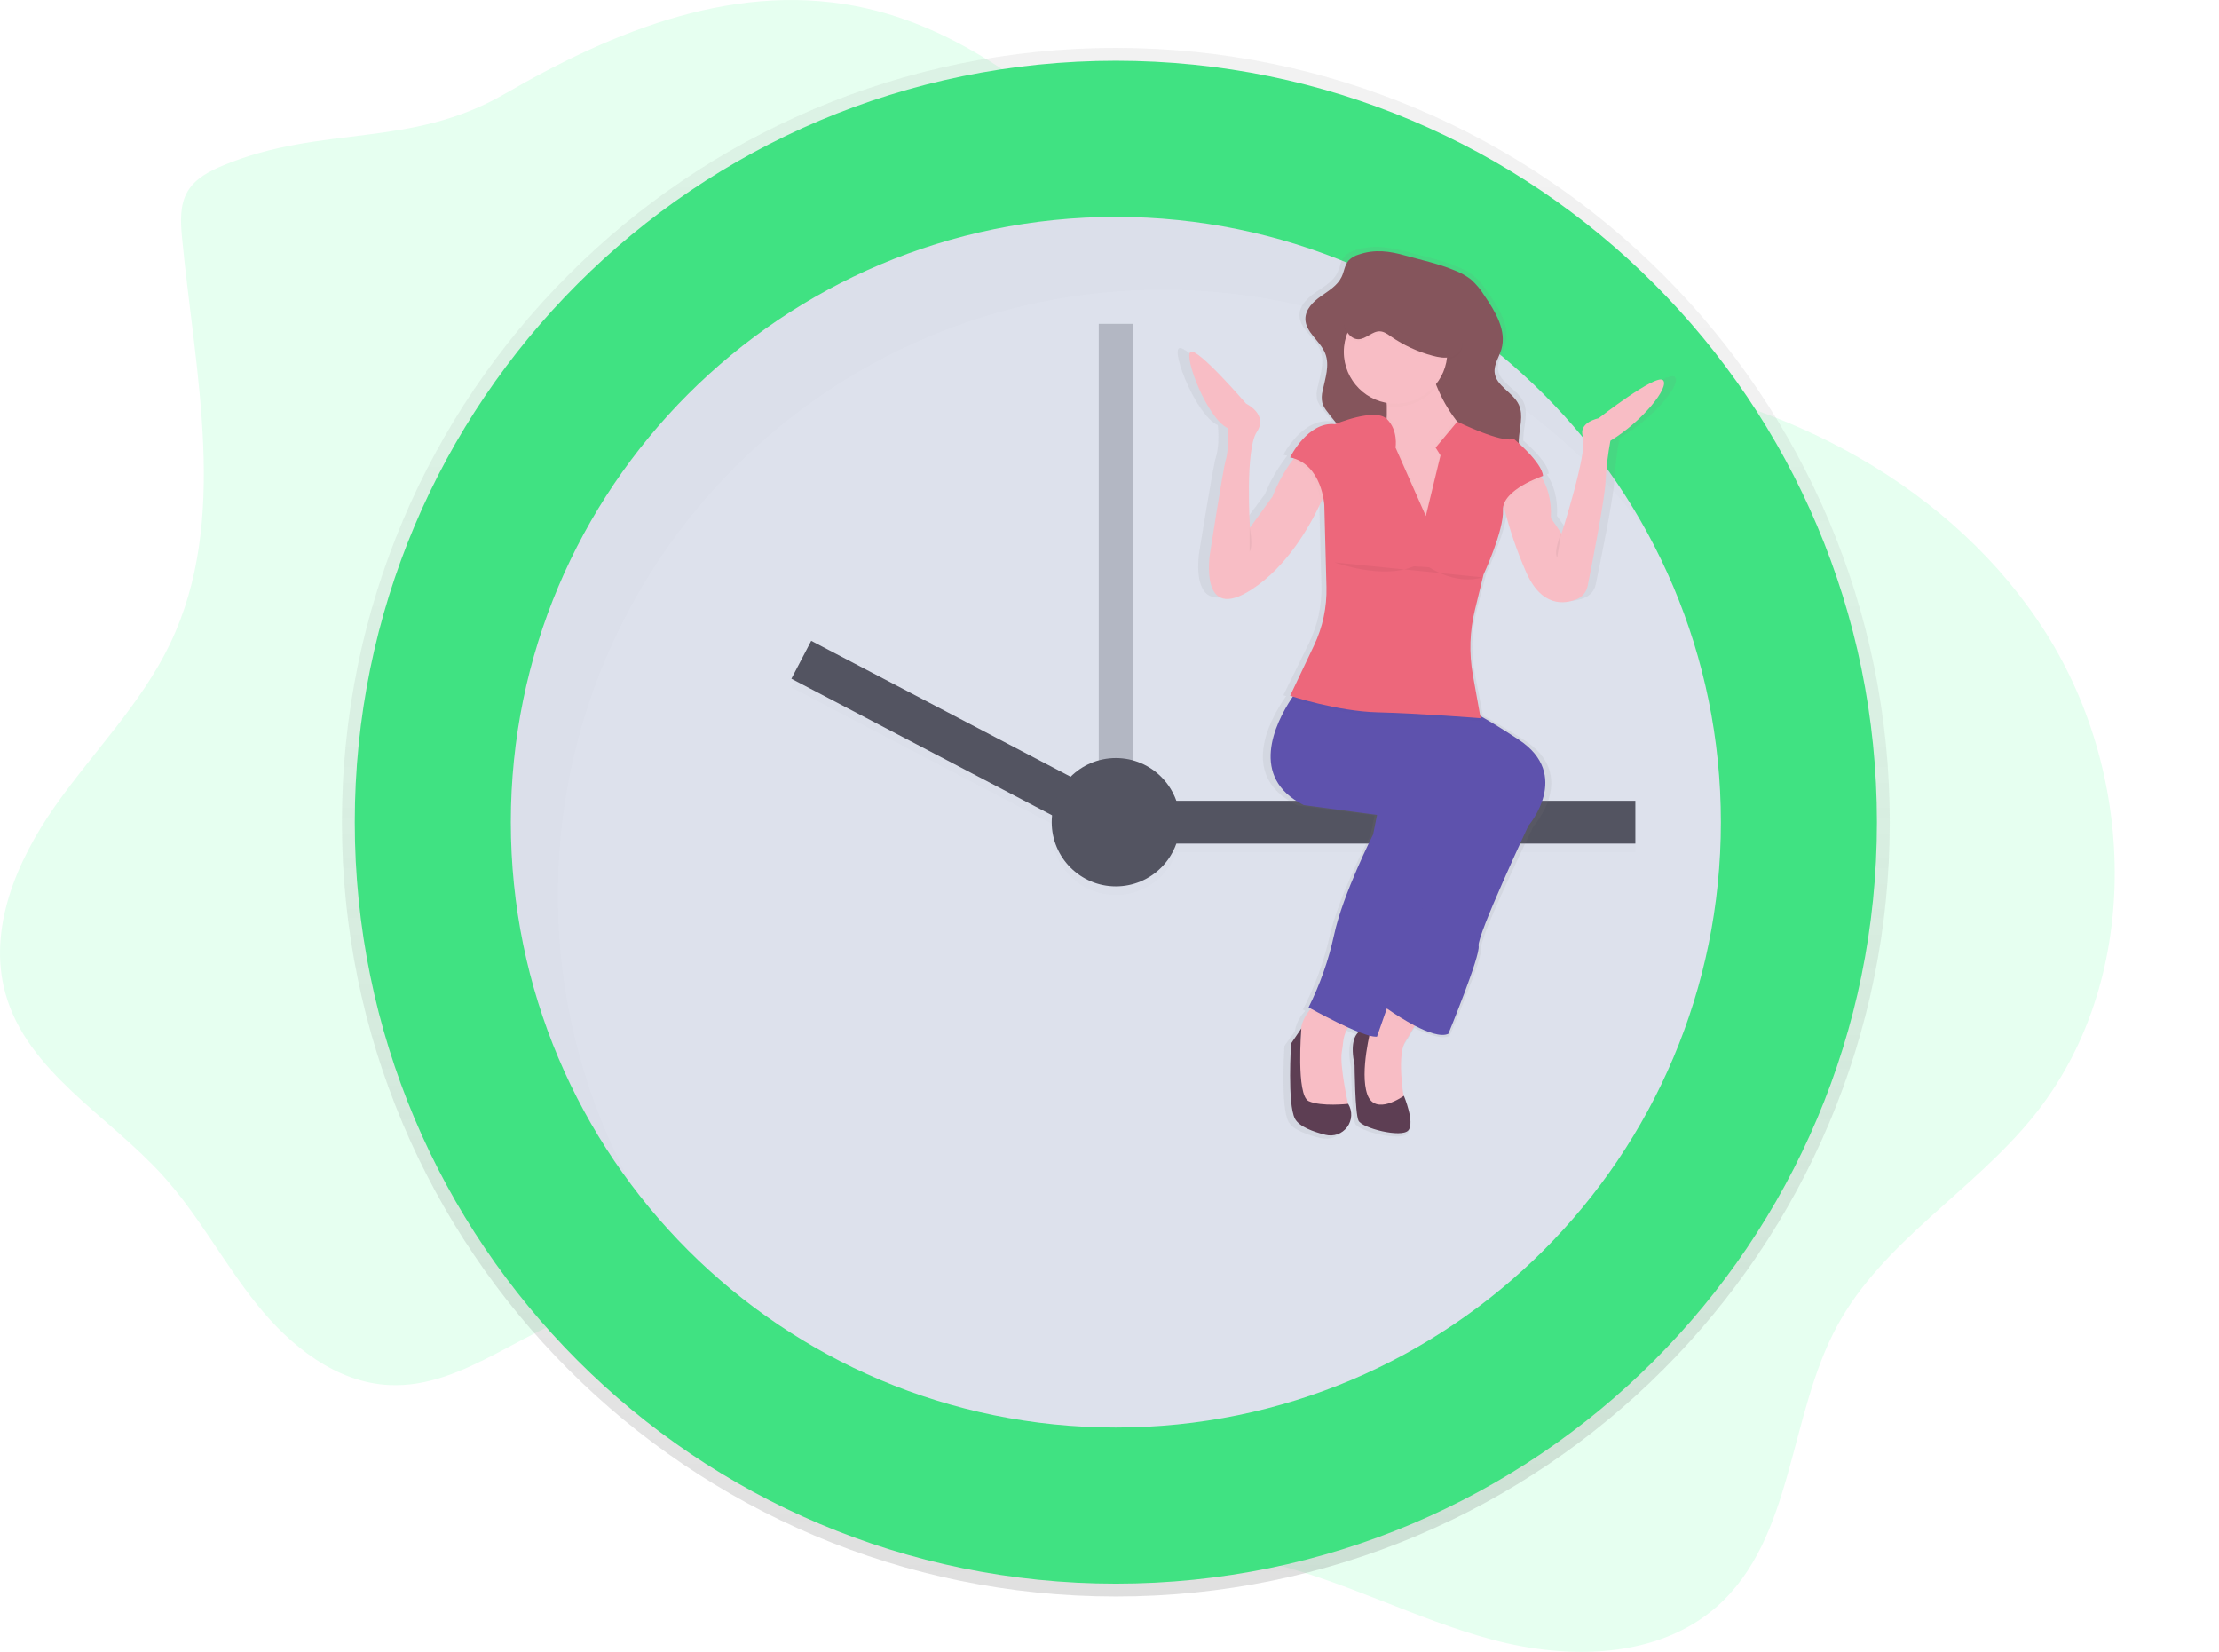 <svg width="485" height="361" viewBox="0 0 485 361" fill="none" xmlns="http://www.w3.org/2000/svg">
<g clip-path="url(#clip0)">
<path opacity="0.1" d="M48.784 36.148C45.765 37.4 42.667 39.008 41.008 41.827C39.252 44.805 39.462 48.502 39.789 51.947C42.639 81.826 50.148 113.603 37.181 140.667C30.887 153.798 20.36 164.32 11.986 176.244C3.613 188.169 -2.71 203.057 1.178 217.085C5.926 234.226 23.645 243.729 35.588 256.92C43.406 265.544 48.887 276.024 56.181 285.097C63.475 294.17 73.47 302.164 85.114 302.696C101.861 303.468 115.487 289 131.907 285.649C148.729 282.218 165.667 290.95 179.307 301.402C192.946 311.854 205.353 324.517 221.244 331.042C238.795 338.255 258.579 337.152 277.055 341.485C293.877 345.435 309.363 353.835 326.063 358.313C342.763 362.791 362.337 362.52 375.276 351.081C392.14 336.123 390.813 309.479 401.583 289.692C411.588 271.308 431.171 260.332 444.353 244.079C468.071 214.827 467.296 170.116 447.156 138.302C427.017 106.488 390.537 87.225 353.235 82.209C336.413 79.951 319.091 80.26 302.919 75.123C259.631 61.38 233.87 12.14 189.676 1.894C161.583 -4.609 134.262 6.652 110.333 20.512C89.563 32.544 70.4 27.177 48.784 36.148Z" fill="#00FF67"/>
<path d="M243.888 348.903C337.308 348.903 413.04 273.143 413.04 179.689C413.04 86.235 337.308 10.475 243.888 10.475C150.468 10.475 74.735 86.235 74.735 179.689C74.735 273.143 150.468 348.903 243.888 348.903Z" fill="url(#paint0_linear)"/>
<path d="M243.888 346.098C335.76 346.098 410.237 271.594 410.237 179.689C410.237 87.784 335.76 13.28 243.888 13.28C152.016 13.28 77.539 87.784 77.539 179.689C77.539 271.594 152.016 346.098 243.888 346.098Z" fill="#40E282"/>
<path d="M243.888 311.975C316.921 311.975 376.126 252.748 376.126 179.689C376.126 106.63 316.921 47.403 243.888 47.403C170.855 47.403 111.65 106.63 111.65 179.689C111.65 252.748 170.855 311.975 243.888 311.975Z" fill="#DDE1EC"/>
<path opacity="0.3" d="M247.626 70.775H240.15V187.635H247.626V70.775Z" fill="#535461"/>
<g opacity="0.1">
<path opacity="0.1" d="M357.435 176.884H251.831V186.233H357.435V176.884Z" fill="black"/>
<path opacity="0.1" d="M177.274 141.908L172.939 150.19L239.386 184.999L243.721 176.717L177.274 141.908Z" fill="black"/>
<path opacity="0.1" d="M243.888 195.582C251.63 195.582 257.906 189.304 257.906 181.559C257.906 173.814 251.63 167.536 243.888 167.536C236.146 167.536 229.87 173.814 229.87 181.559C229.87 189.304 236.146 195.582 243.888 195.582Z" fill="black"/>
</g>
<path d="M357.435 175.015H251.831V184.363H357.435V175.015Z" fill="#535461"/>
<path d="M243.752 174.858L177.305 140.049L172.97 148.331L239.416 183.14L243.752 174.858Z" fill="#535461"/>
<path d="M243.888 193.712C251.63 193.712 257.906 187.434 257.906 179.689C257.906 171.944 251.63 165.666 243.888 165.666C236.146 165.666 229.87 171.944 229.87 179.689C229.87 187.434 236.146 193.712 243.888 193.712Z" fill="#535461"/>
<g opacity="0.1">
<path opacity="0.1" d="M121.921 195.582C121.921 122.521 181.124 63.296 254.158 63.296C274.657 63.278 294.879 68.035 313.222 77.19C331.564 86.345 347.524 99.647 359.837 116.042C337.333 75.132 293.877 47.403 243.878 47.403C170.844 47.403 111.641 106.628 111.641 179.689C111.598 208.391 120.929 236.321 138.214 259.229C127.495 239.731 121.889 217.834 121.921 195.582Z" fill="black"/>
</g>
<path d="M366.07 82.377C364.5 80.867 351.286 90.791 351.286 90.791C351.286 90.791 346.58 91.651 347.702 94.881C348.823 98.111 342.772 116.201 342.772 116.201L340.309 112.756C340.548 108.713 339.436 105.847 338.351 104.062C338.263 103.917 338.174 103.777 338.085 103.646L338.515 103.496C338.351 101.29 334.824 97.929 332.95 96.284C332.95 96.045 332.95 95.816 332.95 95.573C333.067 92.937 334.123 90.155 332.95 87.767C331.623 85.041 327.74 83.672 327.413 80.68C327.216 78.895 328.422 77.282 328.955 75.562C330.226 71.448 327.586 67.251 325.062 63.708C324.208 62.379 323.168 61.18 321.974 60.146C320.836 59.314 319.587 58.647 318.263 58.164C314.567 56.668 310.787 55.915 306.974 54.892C303.315 53.919 299.942 53.457 296.227 54.677C295.345 54.914 294.54 55.377 293.891 56.018C293.007 57.009 292.891 58.421 292.311 59.603C291.377 61.506 289.363 62.642 287.582 63.862C285.802 65.082 284.017 66.755 284.008 68.859C284.008 71.846 287.419 73.725 288.559 76.506C289.624 79.096 288.559 81.98 287.966 84.71C287.718 85.592 287.693 86.522 287.895 87.416C288.131 88.082 288.485 88.7 288.942 89.239C289.648 90.174 290.405 91.043 291.157 91.932L290.811 92.067C284.54 91.422 280.508 99.387 280.508 99.387C280.798 99.448 281.073 99.518 281.344 99.598L281.078 99.944C279.183 102.405 277.635 105.115 276.475 107.998L271.335 114.888C271.335 114.888 270.214 97.658 272.905 93.783C275.597 89.908 270.443 87.538 270.443 87.538C270.443 87.538 259.228 75.048 257.672 76.123C256.116 77.198 261.481 90.768 266.186 92.923C266.186 92.923 266.653 97.228 265.719 100.028C265.153 101.799 262.135 120.488 262.135 120.488C262.135 120.488 259.448 136.208 271.77 128.434C279.774 123.395 284.947 114.719 287.582 109.269C287.766 108.886 287.939 108.52 288.101 108.171C288.223 108.749 288.306 109.334 288.349 109.923L288.816 127.934C288.934 132.389 287.962 136.805 285.984 140.798L280.494 151.937L281.106 152.124L280.737 152.657C277.12 157.981 270.971 169.952 283.629 176.052L300.451 178.207L299.554 182.512C299.554 182.512 292.61 195.647 290.592 204.692C289.338 210.231 287.38 215.587 284.765 220.627L285.283 220.903C285.176 221.025 285.064 221.151 284.956 221.282C283.936 222.429 283.262 223.843 283.012 225.358L280.732 228.593C280.732 228.593 279.835 241.943 281.629 245.177C282.611 246.944 285.867 248.066 288.638 248.721C292.75 249.698 296.068 245.449 293.886 241.947L293.858 241.901H293.816C293.349 239.727 291.919 232.982 292.386 230.42C292.517 229.691 292.638 228.967 292.699 228.228C292.811 227.258 293.106 226.317 293.568 225.456C293.643 225.311 293.722 225.171 293.802 225.031L294.045 225.134C294.797 225.456 295.54 225.76 296.246 226.026C295.152 227.022 294.377 229.083 295.311 233.323C295.311 233.323 295.4 243.929 296.208 245.598C297.017 247.267 306.063 249.473 307.633 247.753C309.203 246.033 306.624 240.106 306.624 240.106L306.544 240.162C306.026 236.726 305.385 230.575 306.96 228.153C307.596 227.176 308.212 226.167 308.764 225.222L309.105 224.638C312.03 226.096 315.123 227.195 316.815 226.433C316.815 226.433 324.207 209.203 323.759 207.053C323.31 204.903 335.183 180.563 335.183 180.563C335.183 180.563 345.262 169.345 332.945 161.613C329.034 159.15 326.184 157.495 324.114 156.378L322.38 147.309C321.489 142.555 321.648 137.664 322.847 132.978L324.716 125.844L324.871 125.237C324.871 125.237 329.576 115.547 329.352 111.022C329.334 110.67 329.374 110.318 329.469 109.98C329.52 110.195 329.576 110.419 329.637 110.653C330.873 115.356 332.502 119.946 334.506 124.377C338.08 132.445 343.384 131.804 346.29 130.659C346.913 130.418 347.465 130.026 347.898 129.519C348.331 129.011 348.631 128.404 348.772 127.752C349.818 122.731 352.692 108.666 352.874 104.782C353.037 101.744 353.412 98.722 353.996 95.737C361.369 91.422 367.64 83.887 366.07 82.377Z" fill="url(#paint1_linear)"/>
<path d="M311.217 220.375C311.217 220.375 310.231 222.352 308.881 224.727C308.353 225.662 307.764 226.667 307.161 227.634C305.026 231.051 307.161 241.938 307.161 241.938L302.488 242.579L297.816 240.241L296.961 232.342V226.564L302.287 220.604L304.624 218.024L311.217 220.375Z" fill="#F8BDC5"/>
<g opacity="0.1">
<path opacity="0.1" d="M311.217 220.375C311.217 220.375 310.231 222.352 308.881 224.727C306.818 223.624 304.823 222.397 302.909 221.053L302.498 220.763L302.278 220.604L304.614 218.024L311.217 220.375Z" fill="black"/>
</g>
<path d="M334.062 180.446C334.062 180.446 322.749 204.571 323.179 206.707C323.609 208.843 316.563 225.924 316.563 225.924C314.955 226.681 312.002 225.592 309.217 224.147C307.117 223.028 305.088 221.779 303.143 220.408L302.731 220.118L302.484 219.94L321.053 168.484L304.624 156.429L303.409 155.536L296.063 150.114L318.492 154.171C318.492 154.171 319.273 154.073 323.399 156.382C325.38 157.49 328.132 159.15 331.936 161.646C343.66 169.345 334.062 180.446 334.062 180.446Z" fill="#5E52AD"/>
<g opacity="0.03">
<path opacity="0.03" d="M334.062 180.446C334.062 180.446 322.749 204.571 323.179 206.707C323.609 208.843 316.563 225.924 316.563 225.924C314.955 226.681 312.002 225.592 309.217 224.147C307.117 223.028 305.088 221.779 303.143 220.408L302.731 220.118L302.484 219.94L321.053 168.484L304.624 156.429L303.409 155.536L296.063 150.114L318.492 154.171C318.492 154.171 319.273 154.073 323.399 156.382C325.38 157.49 328.132 159.15 331.936 161.646C343.66 169.345 334.062 180.446 334.062 180.446Z" fill="black"/>
</g>
<path d="M299.694 224.643C299.694 224.643 294.143 223.787 296.068 232.758C296.068 232.758 296.152 243.275 296.923 244.911C297.694 246.547 306.315 248.753 307.806 247.047C309.296 245.341 306.843 239.47 306.843 239.47C306.843 239.47 300.549 244.06 298.839 239.147C297.129 234.235 299.694 224.643 299.694 224.643Z" fill="#5D3E53"/>
<path d="M295.848 222.937C295.243 223.514 294.75 224.198 294.395 224.956C293.954 225.814 293.674 226.746 293.568 227.705C293.512 228.434 293.395 229.158 293.274 229.878C292.741 232.921 294.783 241.938 294.783 241.938L286.671 243.219L283.685 240.017L283.045 232.973C283.842 230.557 284.274 228.036 284.326 225.494C284.326 223.657 285.26 222.016 286.195 220.819C286.828 220.021 287.554 219.3 288.358 218.674C288.358 218.674 297.559 221.441 295.848 222.937Z" fill="#F8BDC5"/>
<g opacity="0.1">
<path opacity="0.1" d="M295.848 222.937C295.243 223.514 294.75 224.198 294.395 224.956C291.073 223.455 287.582 221.562 286.311 220.861L286.213 220.81C286.847 220.011 287.573 219.291 288.377 218.664C288.377 218.664 297.559 221.441 295.848 222.937Z" fill="black"/>
</g>
<path d="M322.104 174.042C322.104 174.042 316.773 184.078 313.352 192.403C311.11 197.872 306.474 210.895 303.54 219.188L303.11 220.413C301.82 224.082 300.96 226.564 300.96 226.564C300.392 226.568 299.826 226.484 299.283 226.316C298.778 226.181 298.213 225.998 297.61 225.774L296.932 225.517C296.26 225.255 295.531 224.951 294.834 224.633C291.442 223.119 287.825 221.146 286.512 220.427L286.017 220.151C288.521 215.131 290.391 209.819 291.582 204.337C293.503 195.372 300.119 182.367 300.119 182.367L300.974 178.095L284.966 175.959C272.905 169.929 278.765 158.042 282.209 152.764C282.796 151.848 283.431 150.964 284.111 150.114L296.918 152.919C296.918 152.919 298.937 153.564 303.423 155.55L305.484 156.485C307.998 157.64 311.091 159.126 314.829 161.033C327.436 167.409 322.104 174.042 322.104 174.042Z" fill="#5E52AD"/>
<path d="M294.704 241.298C295.16 242.068 295.379 242.955 295.332 243.849C295.286 244.743 294.975 245.603 294.441 246.321C293.906 247.039 293.171 247.583 292.328 247.883C291.485 248.184 290.572 248.228 289.704 248.01C287.082 247.36 283.975 246.248 283.041 244.495C281.335 241.293 282.185 228.055 282.185 228.055L284.428 224.746C284.428 224.746 283.255 239.372 286.031 240.639C288.807 241.905 294.676 241.232 294.676 241.232L294.704 241.298Z" fill="#5D3E53"/>
<path d="M296.975 55.626C296.122 55.863 295.348 56.322 294.732 56.958C293.891 57.939 293.797 59.342 293.227 60.515C292.339 62.385 290.423 63.53 288.723 64.722C287.022 65.914 285.325 67.592 285.316 69.677C285.316 72.64 288.587 74.501 289.652 77.254C290.666 79.825 289.652 82.681 289.087 85.387C288.851 86.264 288.829 87.184 289.022 88.07C289.244 88.728 289.583 89.341 290.022 89.88C292.082 92.684 294.643 95.171 296.021 98.364C297.068 100.79 297.358 103.468 297.633 106.1C298.031 109.886 298.428 113.742 297.708 117.482C297.638 117.706 297.638 117.945 297.708 118.169C297.831 118.384 298.024 118.549 298.255 118.637C299.615 119.297 301.094 119.676 302.604 119.751C304.114 119.825 305.623 119.593 307.041 119.07C308.459 118.546 309.757 117.74 310.856 116.702C311.955 115.664 312.833 114.414 313.437 113.027C314.371 110.91 314.731 108.353 316.581 106.979C316.797 106.8 317.057 106.682 317.334 106.637C317.77 106.649 318.193 106.791 318.548 107.044C320.95 108.343 323.861 108.381 326.539 107.848C328.156 107.525 329.81 106.95 330.88 105.688C332.987 103.183 331.814 99.439 331.954 96.171C332.067 93.558 333.071 90.8 331.954 88.435C330.693 85.733 326.987 84.378 326.679 81.424C326.492 79.657 327.642 78.053 328.151 76.352C329.361 72.271 326.847 68.111 324.445 64.6C323.637 63.291 322.648 62.103 321.506 61.071C320.429 60.251 319.239 59.589 317.974 59.108C314.455 57.626 310.867 56.878 307.226 55.868C303.741 54.873 300.53 54.41 296.975 55.626Z" fill="#85555C"/>
<path d="M314.848 116.608H302.465V96.536C302.833 94.608 303.048 92.654 303.11 90.693C303.11 90.034 303.11 89.361 303.11 88.683C302.993 86.29 302.498 83.901 301.199 82.443C297.783 78.6 312.296 79.241 312.296 79.241C312.742 81.005 313.32 82.733 314.025 84.41C315.077 87.028 316.476 89.491 318.184 91.735C319.687 93.732 321.613 95.371 323.824 96.536C332.347 100.808 314.848 116.608 314.848 116.608Z" fill="#F8BDC5"/>
<g opacity="0.1">
<path opacity="0.1" d="M314.011 84.41C312.754 86.05 311.073 87.315 309.149 88.068C307.225 88.821 305.132 89.034 303.096 88.683C302.979 86.29 302.484 83.901 301.185 82.443C297.769 78.6 312.282 79.241 312.282 79.241C312.728 81.005 313.306 82.733 314.011 84.41Z" fill="black"/>
</g>
<path d="M305.026 88.216C311.273 88.216 316.338 83.149 316.338 76.899C316.338 70.649 311.273 65.582 305.026 65.582C298.778 65.582 293.713 70.649 293.713 76.899C293.713 83.149 298.778 88.216 305.026 88.216Z" fill="#F8BDC5"/>
<path d="M351.982 96.326C351.426 99.287 351.07 102.282 350.916 105.291C350.743 109.138 348.005 123.087 347.005 128.065C346.879 128.703 346.597 129.3 346.185 129.804C345.772 130.307 345.242 130.7 344.641 130.949C341.865 132.085 336.819 132.721 333.426 124.723C331.514 120.322 329.962 115.773 328.786 111.12C328.371 109.556 328.058 107.967 327.852 106.362L335.328 102.304C336.032 102.963 336.628 103.728 337.094 104.571C338.127 106.343 339.188 109.185 338.964 113.191L341.3 116.608C341.3 116.608 347.061 98.672 345.973 95.47C344.884 92.268 349.388 91.413 349.388 91.413C349.388 91.413 361.981 81.597 363.477 83.088C364.972 84.579 359.024 92.053 351.982 96.326Z" fill="#F8BDC5"/>
<path d="M290.727 104.866C290.144 106.536 289.473 108.174 288.718 109.774C286.204 115.182 281.279 123.797 273.653 128.78C261.915 136.465 264.476 120.88 264.476 120.88C264.476 120.88 267.35 102.351 267.892 100.598C268.747 97.821 268.317 93.554 268.317 93.554C263.836 91.417 258.714 77.969 260.205 76.899C261.696 75.828 272.354 88.216 272.354 88.216C272.354 88.216 277.265 90.553 274.69 94.409C272.116 98.265 273.195 115.332 273.195 115.332L278.134 108.512C279.233 105.666 280.709 102.981 282.522 100.528C283.456 99.252 284.111 98.481 284.111 98.481L290.727 104.866Z" fill="#F8BDC5"/>
<g opacity="0.1">
<path opacity="0.1" d="M337.099 104.571C335.529 105.151 329.45 107.605 328.777 111.115C328.361 109.552 328.049 107.962 327.842 106.357L335.319 102.299C336.028 102.958 336.629 103.725 337.099 104.571Z" fill="black"/>
</g>
<g opacity="0.1">
<path opacity="0.1" d="M290.727 104.866C290.144 106.536 289.473 108.174 288.718 109.774C288.428 107.661 287.237 102.257 282.522 100.514C283.456 99.238 284.111 98.466 284.111 98.466L290.727 104.866Z" fill="black"/>
</g>
<g opacity="0.1">
<path opacity="0.1" d="M314.848 116.608H302.465V96.536C302.833 94.608 303.048 92.654 303.11 90.693C305.656 93.152 305.026 96.961 305.026 96.961L311.642 111.919L314.848 98.695L313.782 96.989L318.175 91.763C319.678 93.76 321.604 95.399 323.815 96.564C332.347 100.808 314.848 116.608 314.848 116.608Z" fill="black"/>
</g>
<g opacity="0.1">
<path opacity="0.1" d="M323.595 157.593C323.595 157.593 313.894 156.822 305.479 156.457L304.633 156.42C303.437 156.373 302.297 156.336 301.18 156.308C293.012 156.111 283.774 153.255 282.204 152.755C282.793 151.842 283.429 150.961 284.111 150.114L296.918 152.919C296.918 152.919 298.937 153.564 303.423 155.55L296.063 150.114L318.492 154.171C318.492 154.171 319.273 154.073 323.399 156.382L323.595 157.593Z" fill="black"/>
</g>
<path d="M314.848 99.528L313.782 97.821L318.52 92.151C318.52 92.151 328.291 96.943 330.852 95.891C330.852 95.891 337.043 101.033 337.253 104.006C337.253 104.006 328.291 106.993 328.501 111.485C328.712 115.977 324.249 125.573 324.249 125.573L322.38 133.249C321.23 137.9 321.071 142.742 321.913 147.459L323.618 156.962C323.618 156.962 310.17 155.896 301.189 155.681C292.208 155.466 281.98 152.054 281.98 152.054L287.218 141.027C289.107 137.048 290.032 132.679 289.919 128.275L289.452 110.424C289.452 110.424 289.026 101.458 281.975 99.962C281.975 99.962 285.816 92.062 291.788 92.703C291.788 92.703 300.488 89.071 303.072 91.525C305.656 93.979 305.021 97.826 305.021 97.826L311.638 112.784L314.848 99.528Z" fill="#ED677B"/>
<g opacity="0.1">
<path opacity="0.1" d="M296.862 74.566C298.577 74.566 299.923 72.748 301.638 72.841C302.526 72.888 303.287 73.454 304.021 73.963C306.793 75.883 309.878 77.307 313.137 78.17C314.404 78.507 315.745 78.759 317.016 78.451C318.287 78.142 319.478 77.142 319.623 75.838C319.659 75.263 319.583 74.687 319.399 74.141C317.96 69.126 314.705 64.828 310.268 62.086C308.493 60.996 306.325 60.164 304.357 60.847C302.582 61.459 301.437 63.123 300.152 64.493C299.184 65.518 298.084 66.411 296.881 67.148C295.947 67.713 294.545 68.083 294.007 69.121C292.993 71.056 294.587 74.547 296.862 74.566Z" fill="black"/>
</g>
<path d="M296.862 74.141C298.577 74.141 299.923 72.323 301.638 72.416C302.526 72.463 303.287 73.028 304.021 73.538C306.793 75.458 309.878 76.882 313.137 77.745C314.404 78.081 315.745 78.334 317.016 78.025C318.287 77.717 319.478 76.716 319.623 75.412C319.659 74.838 319.583 74.261 319.399 73.715C317.96 68.701 314.705 64.403 310.268 61.66C308.493 60.571 306.325 59.739 304.357 60.421C302.582 61.034 301.437 62.698 300.152 64.067C299.184 65.093 298.084 65.986 296.881 66.722C295.947 67.288 294.545 67.657 294.007 68.695C292.993 70.649 294.587 74.117 296.862 74.141Z" fill="#85555C"/>
<path opacity="0.05" d="M291.69 122.904C291.69 122.904 302.147 126.747 308.979 123.76L312.395 123.975C312.395 123.975 318.072 127.957 324.076 126.176" fill="black"/>
<path opacity="0.05" d="M341.207 116.5C341.207 116.5 339.501 120.558 340.351 121.839L341.207 116.5Z" fill="black"/>
<path opacity="0.05" d="M273.12 115.22C273.12 115.22 273.975 119.277 273.12 120.558V115.22Z" fill="black"/>
</g>
<defs>
<linearGradient id="paint0_linear" x1="243.888" y1="348.903" x2="243.888" y2="10.475" gradientUnits="userSpaceOnUse">
<stop stop-color="#808080" stop-opacity="0.25"/>
<stop offset="0.54" stop-color="#808080" stop-opacity="0.12"/>
<stop offset="1" stop-color="#808080" stop-opacity="0.1"/>
</linearGradient>
<linearGradient id="paint1_linear" x1="81773.8" y1="116281" x2="81773.8" y2="34995.3" gradientUnits="userSpaceOnUse">
<stop stop-color="#808080" stop-opacity="0.25"/>
<stop offset="0.54" stop-color="#808080" stop-opacity="0.12"/>
<stop offset="1" stop-color="#808080" stop-opacity="0.1"/>
</linearGradient>
<clipPath id="clip0">
<rect width="485" height="361" fill="white"/>
</clipPath>
</defs>
</svg>

